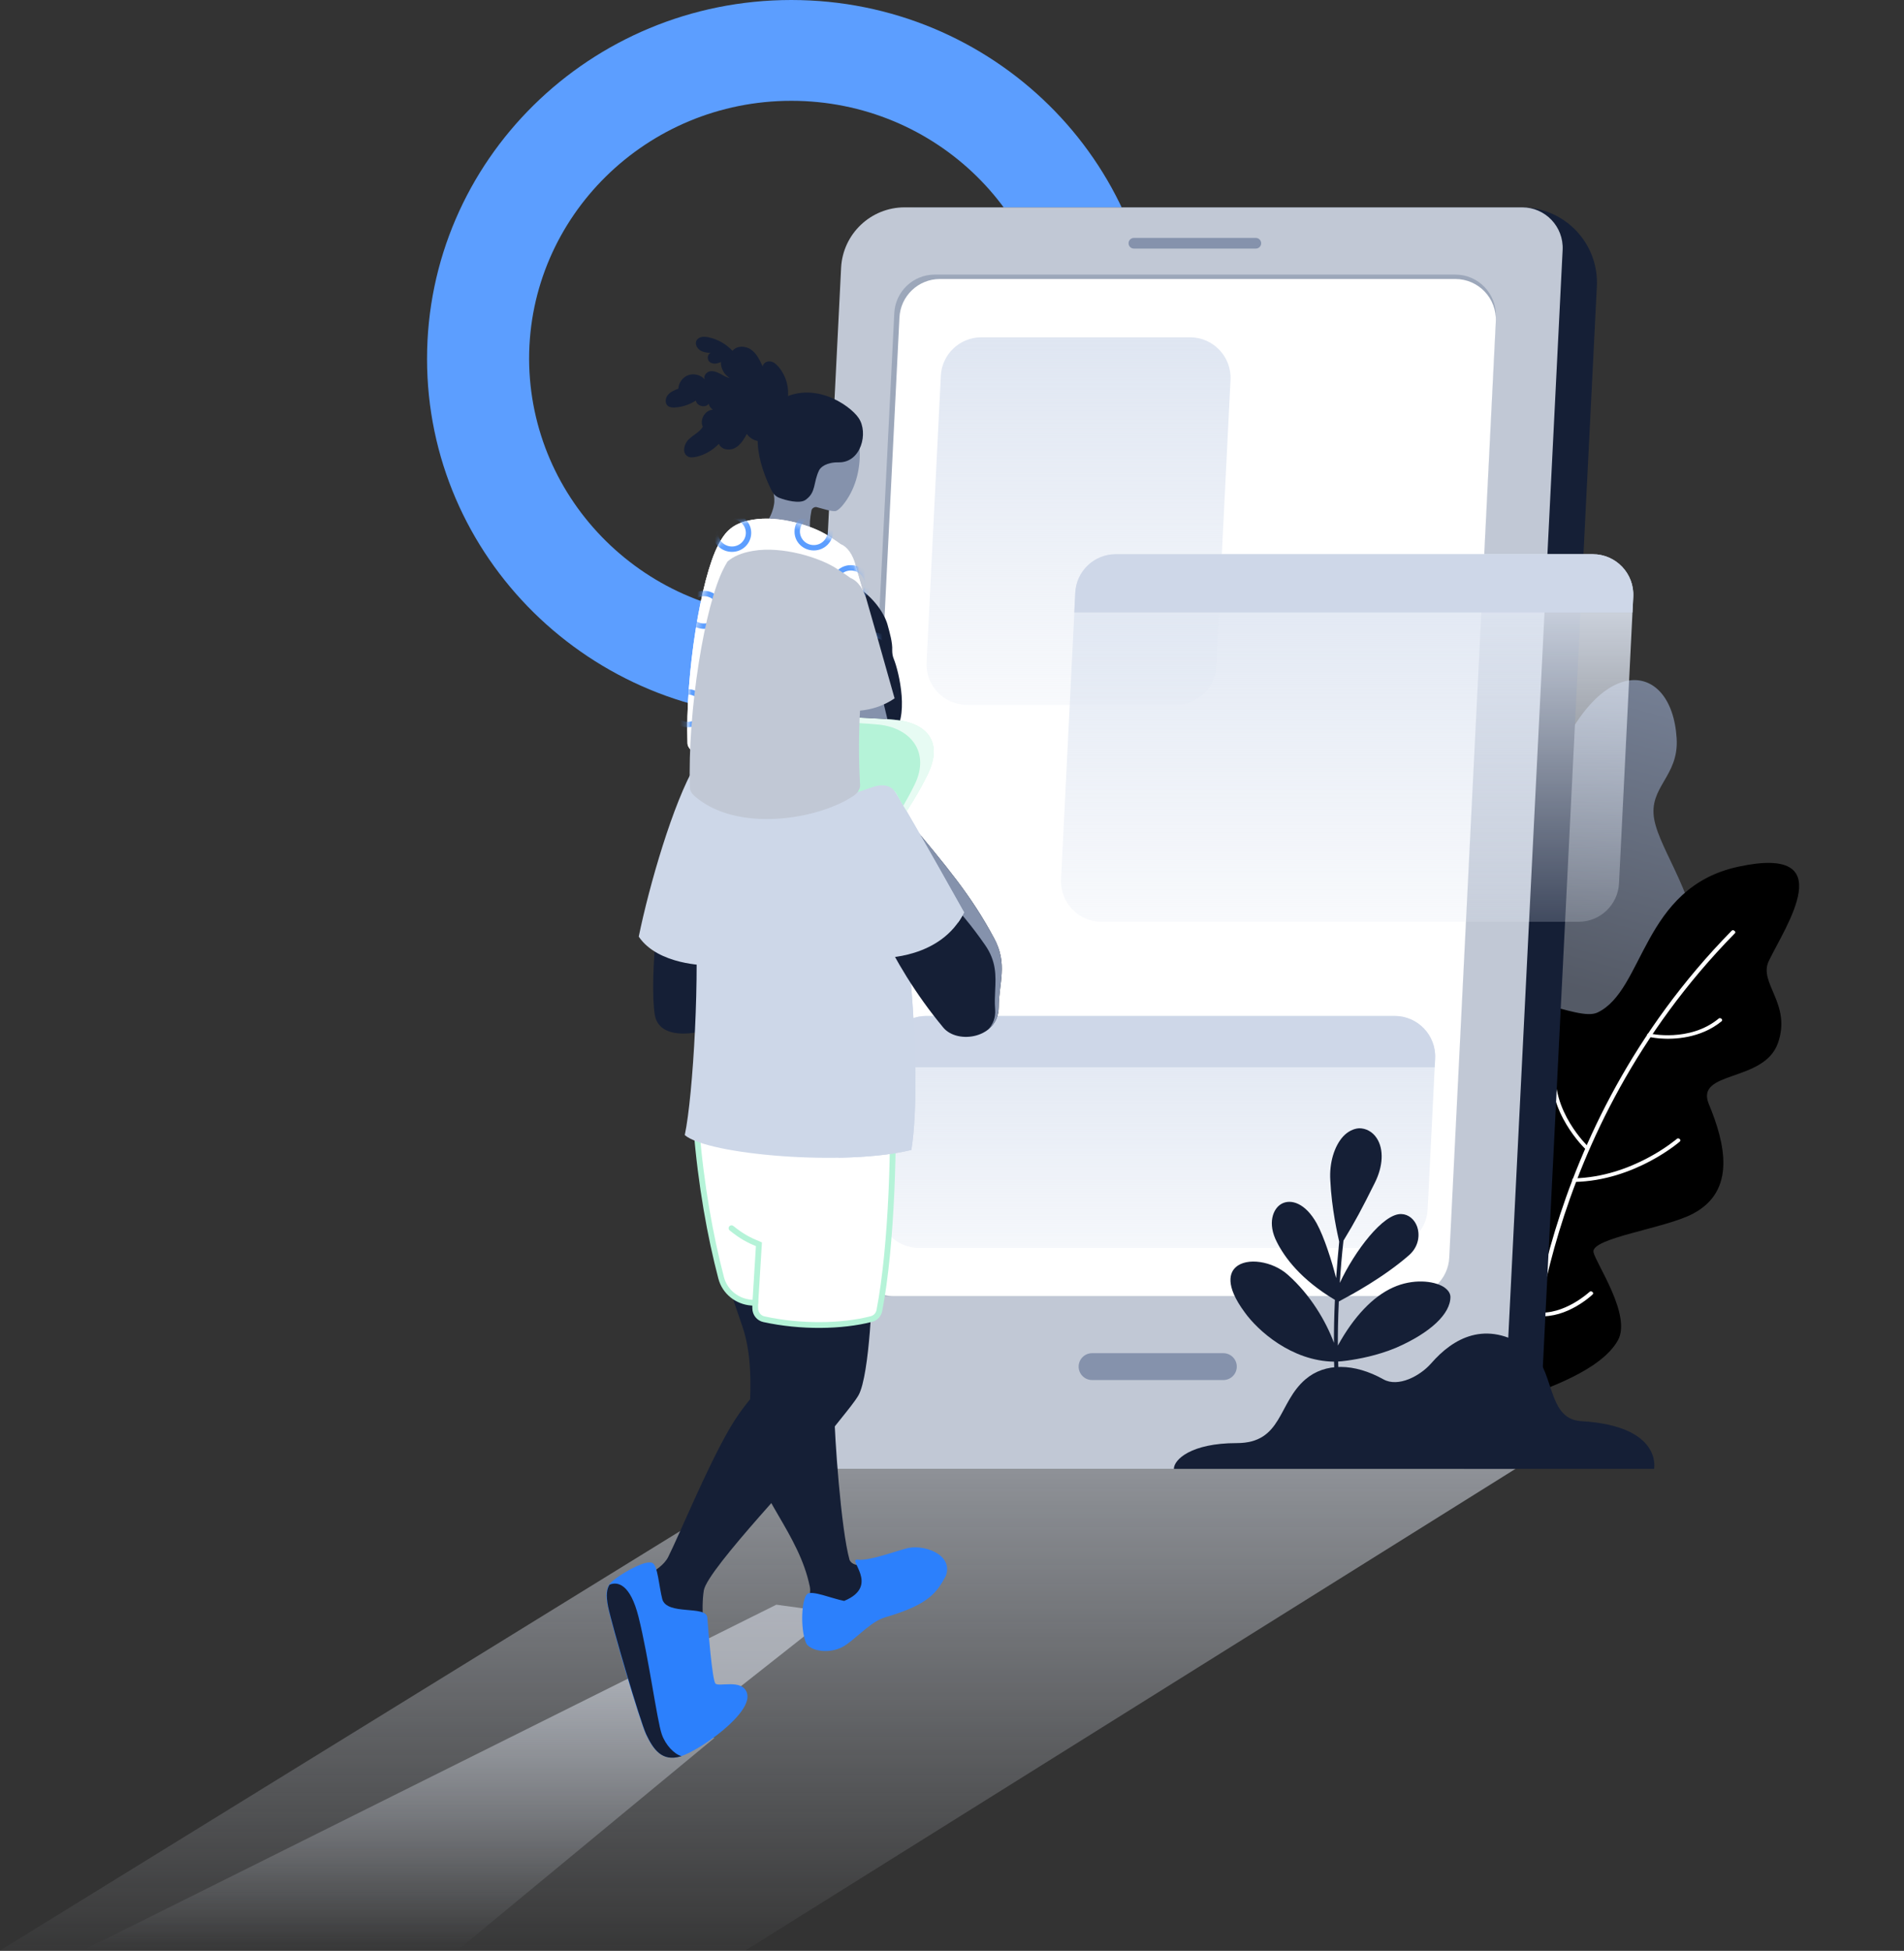 <svg width="329" height="337" viewBox="0 0 329 337" fill="none" xmlns="http://www.w3.org/2000/svg">
<rect x="0" y="0" width="329" height="337" fill="#333333" stroke="none"/>
<path fill-rule="evenodd" clip-rule="evenodd" d="M136.735 123.971C171.491 123.971 199.679 96.225 199.679 61.985C199.679 27.746 171.491 0 136.735 0C101.979 0 73.79 27.746 73.79 61.985C73.79 96.225 101.979 123.971 136.735 123.971ZM136.735 106.556C161.75 106.556 182.043 86.558 182.043 61.985C182.043 37.339 161.75 17.415 136.735 17.415C111.719 17.415 91.426 37.413 91.426 61.985C91.5 86.558 111.719 106.556 136.735 106.556Z" fill="#5C9EFF"/>
<path opacity="0.8" d="M261.303 183.64C262.953 179.452 249.881 177.351 249.669 172.113C249.432 166.936 254.854 167.736 252.328 165.045C249.802 162.354 253.71 158.971 257.868 156.227C262.026 153.483 265.091 141.801 267.677 134.581C275.59 112.453 288.866 113.692 289.716 127.556C290.12 134.164 284.82 135.917 285.839 141.544C286.865 147.102 293.581 155.345 293.469 165.161C293.4 171.496 288.25 176.276 282.574 179.353C279.822 180.794 279.378 184.907 281.769 186.739C283.978 188.519 285.539 190.658 285.192 192.771C284.383 197.483 280.31 203.566 276.3 206.494C271.858 209.751 265.962 210.937 263.571 208.838C250.728 197.554 259.552 187.64 261.303 183.64Z" fill="url(#paint0_linear)"/>
<path d="M279.544 231.573C282.007 227.238 275.758 218.268 275.342 216.3C274.912 213.844 287.768 212.205 292.536 209.662C300.031 205.712 298.118 197.572 295.268 190.707C292.888 184.892 304.786 187.037 307.209 180.208C309.633 173.379 303.782 169.832 305.645 165.986C308.535 159.987 318.247 145.869 300.379 149.718C283.725 153.299 284.149 171.067 276.04 174.908C272.456 176.619 261.552 169.524 257.229 174.946C252.351 181.163 262.685 193.098 261.008 197.688C260.318 199.691 249.28 195.863 246.592 200.97C243.178 207.471 251.673 217.525 255.786 223.902C259.384 229.383 262.102 236.154 262.996 241.495C267.187 239.833 276.597 236.779 279.544 231.573Z" fill="black"/>
<path d="M264.226 238.947C263.944 238.925 263.794 238.79 263.847 238.618C263.831 238.194 264.996 195.682 299.198 160.804C299.326 160.644 299.534 160.653 299.684 160.788C299.886 160.926 299.907 161.111 299.774 161.225C265.678 195.932 264.574 238.254 264.538 238.675C264.559 238.86 264.426 238.974 264.226 238.947C264.144 238.952 264.144 238.952 264.226 238.947Z" fill="white"/>
<path d="M271.71 203.902C271.638 203.715 271.743 203.544 271.952 203.554C282.103 203.333 289.69 196.774 289.768 196.722C289.9 196.608 290.1 196.635 290.25 196.771C290.4 196.906 290.399 197.081 290.266 197.194C290.211 197.256 282.474 203.965 272.062 204.175C271.884 204.158 271.734 204.022 271.71 203.902Z" fill="white"/>
<path d="M273.973 198.51C273.894 198.451 267.164 192.043 268.199 184.022C268.253 183.85 268.382 183.8 268.59 183.809C268.796 183.883 268.871 184.005 268.892 184.19C267.886 191.918 274.421 198.06 274.469 198.127C274.619 198.262 274.618 198.437 274.486 198.55C274.482 198.615 274.356 198.6 274.282 198.588C274.178 198.583 274.099 198.524 273.973 198.51Z" fill="white"/>
<path d="M266.736 220.809C266.662 220.797 260.1 215.803 258.31 207.742C258.237 207.555 258.343 207.385 258.551 207.394C258.755 207.357 258.965 207.476 258.986 207.661C260.728 215.481 267.039 220.271 267.11 220.347C267.26 220.482 267.333 220.67 267.2 220.783C267.145 220.845 266.994 220.885 266.942 220.882C266.889 220.88 266.807 220.886 266.736 220.809Z" fill="white"/>
<path d="M284.911 179.11C284.705 179.037 284.63 178.914 284.609 178.729C284.662 178.556 284.792 178.507 285 178.516C285.079 178.575 291.98 180.088 296.985 175.947C297.117 175.833 297.317 175.86 297.467 175.995C297.617 176.131 297.616 176.305 297.483 176.419C293.842 179.397 289.237 179.583 286.777 179.384C285.678 179.29 284.911 179.11 284.911 179.11Z" fill="white"/>
<path d="M265.575 227.326C265.366 227.317 265.216 227.182 265.196 226.997C265.175 226.812 265.308 226.698 265.516 226.707C270.286 227.255 274.616 223.194 274.693 223.142C274.825 223.028 275.025 223.055 275.175 223.191C275.325 223.326 275.324 223.501 275.192 223.614C275.004 223.79 270.798 227.755 265.827 227.355C265.783 227.335 265.657 227.32 265.575 227.326Z" fill="white"/>
<path d="M151.753 42.47C151.939 38.744 155.014 35.819 158.744 35.819H262.942C270.376 35.819 276.297 42.043 275.926 49.468L266.045 247.084C265.859 250.809 262.784 253.734 259.054 253.734H148.548C144.545 253.734 141.357 250.383 141.557 246.385L151.753 42.47Z" fill="#151F36"/>
<path d="M145.336 46.27C145.629 40.416 150.461 35.819 156.322 35.819H263.023C267.026 35.819 270.214 39.171 270.014 43.169L259.818 247.084C259.632 250.809 256.557 253.734 252.827 253.734H142.322C138.318 253.734 135.13 250.383 135.33 246.385L145.336 46.27Z" fill="#C1C8D5"/>
<g style="mix-blend-mode:multiply" opacity="0.52">
<path d="M0 336.951H128.776L261.876 253.734H134.963L0 336.951Z" fill="url(#paint1_linear)"/>
</g>
<path d="M154.528 54.086C154.714 50.361 157.789 47.435 161.519 47.435H251.473C255.476 47.435 258.664 50.787 258.464 54.785L250.348 217.253C250.162 220.979 247.087 223.904 243.357 223.904H153.403C149.4 223.904 146.212 220.553 146.412 216.555L154.528 54.086Z" fill="#9CA7BA"/>
<path d="M155.419 54.85C155.604 51.124 158.679 48.198 162.41 48.198H251.475C255.478 48.198 258.665 51.548 258.467 55.546L250.423 217.251C250.237 220.978 247.162 223.904 243.431 223.904H154.367C150.364 223.904 147.176 220.553 147.375 216.556L155.419 54.85Z" fill="white"/>
<path d="M153.096 182.159C153.281 178.433 156.356 175.507 160.087 175.507H240.993C244.995 175.507 248.183 178.857 247.984 182.855L246.687 208.92C246.502 212.647 243.427 215.573 239.696 215.573H158.79C154.788 215.573 151.6 212.222 151.799 208.225L153.096 182.159Z" fill="url(#paint2_linear)"/>
<path d="M153.067 182.159C153.252 178.433 156.327 175.507 160.058 175.507H240.99C244.992 175.507 248.18 178.857 247.981 182.855L247.906 184.366H152.957L153.067 182.159Z" fill="#CED7E8"/>
<path d="M185.808 102.39C185.994 98.663 189.069 95.737 192.8 95.737H275.227C279.229 95.737 282.417 99.087 282.218 103.085L279.756 152.586C279.57 156.312 276.495 159.238 272.764 159.238H190.337C186.335 159.238 183.147 155.888 183.346 151.89L185.808 102.39Z" fill="url(#paint3_linear)"/>
<path d="M162.572 64.922C162.757 61.196 165.832 58.27 169.563 58.27H205.634C209.637 58.27 212.824 61.62 212.625 65.617L210.163 115.118C209.978 118.844 206.903 121.77 203.172 121.77H167.101C163.098 121.77 159.911 118.42 160.11 114.423L162.572 64.922Z" fill="url(#paint4_linear)"/>
<path d="M185.796 102.39C185.982 98.663 189.057 95.737 192.788 95.737H275.225C279.228 95.737 282.416 99.087 282.217 103.085L282.082 105.796H185.627L185.796 102.39Z" fill="#CED7E8"/>
<path d="M186.387 235.961C186.449 234.728 187.467 233.759 188.703 233.759H211.39C212.716 233.759 213.772 234.869 213.705 236.193C213.644 237.427 212.625 238.396 211.39 238.396H188.703C187.377 238.396 186.321 237.286 186.387 235.961Z" fill="#8592AC"/>
<path d="M195.014 41.926C195.063 41.458 195.458 41.102 195.928 41.102H217.004C217.551 41.102 217.976 41.576 217.919 42.119C217.87 42.587 217.475 42.942 217.004 42.942H195.928C195.382 42.942 194.956 42.469 195.014 41.926Z" fill="#8592AC"/>
<path d="M125.79 221.867L128.25 229.04C129.933 233.945 129.756 239.307 129.505 244.487C129.417 246.317 129.461 248.382 129.756 250.591C130.761 258.369 138.059 264.907 139.935 274.103C140.207 275.502 139.387 277.416 139.736 281.717C139.84 283.208 143.045 284.145 143.935 282.911C147.574 277.762 152.971 278.949 155.073 275.957C156.647 273.67 155.15 270.57 152.404 270.384C150.43 270.252 147.563 271.011 146.806 269.504C145.292 264.151 144.19 247.677 144.181 244.344C144.172 241.012 144.611 236.261 144.512 233.872C144.345 229.82 140.152 216.319 140.152 216.319C135.425 204.42 121.149 209.966 125.79 221.867Z" fill="#151F36"/>
<path d="M135.467 221.615L135.382 236.132C135.382 236.132 130.123 239.846 126.105 246.72C122.129 253.551 117.469 264.951 115.46 268.964C114.819 270.245 113.28 271.313 112.04 271.996C110.715 272.722 109.988 274.173 110.244 275.668C110.886 279.51 113.023 282.115 116.272 283.78C118.752 285.061 121.659 283.182 121.488 280.407C121.359 278.443 121.359 276.308 121.616 274.728C122.3 270.928 139.956 252.698 141.709 249.88C143.461 247.062 147.138 243.091 148.335 241.042C150.344 237.498 150.772 221.615 150.772 221.615C150.772 208.85 135.467 208.85 135.467 221.615Z" fill="#151F36"/>
<path d="M126.575 174.736C126.02 177.725 114.135 181.268 113.152 175.334C112.168 169.399 113.707 150.272 117.64 143.697C121.531 137.122 127.345 142.117 126.49 149.717C125.635 157.316 127.174 171.747 126.575 174.736Z" fill="#151F36"/>
<path d="M130.498 226.001L130.491 225.074L129.854 225.028C127.37 224.849 125.241 223.158 124.611 220.748C122.745 213.611 121.125 204.804 120.316 194.78C121.632 182.869 153.541 174.466 154.109 186.616C154.605 196.641 154.119 215.214 151.95 226.392C151.813 227.099 151.294 227.672 150.596 227.852C145.47 229.178 138.369 229.285 131.999 227.89C131.116 227.697 130.505 226.905 130.498 226.001Z" fill="white" stroke="#B5F3D8" stroke-miterlimit="10"/>
<path d="M130.509 225.118L131.137 214.949C129.234 214.157 128.188 213.593 126.402 212.172" stroke="#B5F3D8" stroke-linecap="round"/>
<path d="M122.129 166.752C122.129 166.752 113.708 166.752 110.373 161.799C112.169 153.004 116.315 138.658 120.206 132.083C124.096 125.508 129.91 130.504 129.055 138.103C128.2 145.746 122.129 166.752 122.129 166.752Z" fill="#CDD7E8"/>
<g style="mix-blend-mode:multiply" opacity="0.52">
<path d="M123.454 300.218L78.995 336.951H14.271L134.142 277.205L144.145 278.571L116.7 300.218H123.454Z" fill="url(#paint5_linear)"/>
</g>
<path d="M124.359 129.65C119.41 134.688 118.968 144.38 120.014 156.334C121.02 167.649 119.773 189.295 118.324 196.083C122.307 199.499 146.045 201.505 157.471 198.645C159.845 184.684 155.781 143.867 151.516 135.883C146.487 126.576 129.75 124.185 124.359 129.65Z" fill="#CDD7E8"/>
<path fill-rule="evenodd" clip-rule="evenodd" d="M123.6 130.995C123.839 130.66 124.092 130.339 124.357 130.033C127.554 126.363 134.741 125.821 141.11 128.187C135.136 127.632 128.346 128.706 123.6 130.995ZM144.881 199.982C149.606 199.907 154.087 199.493 157.487 198.645C159.54 184.97 156.764 155.668 153.217 142.151C153.035 142.612 152.825 143.087 152.586 143.574C141.958 165.216 136.741 179.902 147.369 176.423C151.667 175.017 150.149 178.319 147.942 183.123C145.544 188.343 142.331 195.334 144.881 199.982Z" fill="#CDD7E8"/>
<path d="M148.548 151.126C149.189 153.645 153.165 165.685 162.997 177.512C165.434 180.458 172.531 179.39 172.573 173.968C172.573 169.869 174.198 166.539 171.761 162.056C167.828 154.712 163.681 149.802 156.328 141.007C150.685 136.012 146.068 141.69 148.548 151.126Z" fill="#151F36"/>
<path fill-rule="evenodd" clip-rule="evenodd" d="M170.756 177.842C171.827 176.987 172.56 175.7 172.574 173.968C172.574 172.778 172.711 171.654 172.845 170.546C173.175 167.839 173.491 165.238 171.761 162.056C167.901 154.848 163.835 149.984 156.732 141.49C156.599 141.331 156.464 141.17 156.329 141.007C152.521 137.636 149.18 139.126 148.172 143.35C149.495 143.059 151.118 143.443 152.902 144.678C153.052 144.82 153.201 144.96 153.349 145.099C161.21 152.501 165.71 156.739 170.188 163.205C172.19 166.056 172.076 168.535 171.957 171.114C171.908 172.169 171.859 173.241 171.953 174.362C172.062 175.807 171.573 176.972 170.756 177.842Z" fill="#8592AC"/>
<path d="M152.438 165.472C152.438 165.472 162.612 165.685 166.588 157.616C160.646 147.027 154.789 136.652 153.378 134.816C149.616 129.949 142.135 133.834 144.358 142.971C146.752 152.748 152.438 165.472 152.438 165.472Z" fill="#CDD7E8"/>
<path fill-rule="evenodd" clip-rule="evenodd" d="M144.947 135.579C147.417 134.392 150.589 134.901 152.534 137.348C153.974 139.17 159.667 149.138 165.502 159.429C165.9 158.877 166.265 158.274 166.59 157.616C160.647 147.027 154.791 136.652 153.38 134.816C150.905 131.614 146.819 132.201 144.947 135.579Z" fill="#CDD7E8"/>
<path d="M149.548 134.325C149.479 132.463 149.479 132.532 149.134 127.98C150.238 128.187 152.79 128.187 154.1 127.015C157.272 124.187 155.341 116.049 154.445 113.842C154.238 113.359 154.169 112.876 154.169 112.325C154.238 111.014 153.755 109.359 153.341 107.842C152.169 103.773 144.72 95.221 134.306 102.945C126.168 109.014 135.272 118.394 135.962 122.946C136.651 127.497 135.065 131.98 134.996 133.566C134.927 137.636 149.686 138.463 149.548 134.325Z" fill="#151F36"/>
<path d="M119.862 123.331C119.862 123.331 117.896 129.65 121.786 135.243C125.591 140.665 132.388 142.459 150.642 136.012C153.079 135.158 154.276 135.926 155.046 137.378C155.73 138.659 156.67 140.11 156.67 140.11C156.67 140.11 158.722 137.036 160.304 133.749C162.997 128.198 160.218 124.911 154.704 124.356C146.453 123.545 132.816 123.929 119.862 123.331Z" fill="#B5F3D8"/>
<path fill-rule="evenodd" clip-rule="evenodd" d="M119.645 124.256C119.758 123.668 119.863 123.331 119.863 123.331C125.557 123.594 131.383 123.667 136.825 123.735C143.764 123.822 150.08 123.901 154.704 124.356C160.219 124.911 162.998 128.198 160.305 133.749C158.723 137.036 156.671 140.11 156.671 140.11C156.671 140.11 156.422 139.726 156.087 139.178C156.712 138.108 157.428 136.816 158.066 135.489C160.759 129.939 157.346 125.726 151.831 125.171C147.207 124.717 140.891 124.637 133.952 124.55C129.353 124.493 124.48 124.432 119.645 124.256Z" fill="white" fill-opacity="0.68"/>
<path d="M143.419 69.664C140.597 68.084 136.75 67.999 133.928 70.219C131.021 72.567 130.722 77.093 131.876 80.466C132.389 82.003 133.244 83.412 133.629 84.991C133.8 85.717 133.886 86.528 133.715 87.297C133.629 87.894 133.287 89.005 132.518 90.2C131.15 92.292 140.341 94.213 139.999 91.609C139.871 90.627 139.956 89.517 140.213 88.193C140.298 87.809 140.683 87.553 141.068 87.596C141.666 87.724 144.017 88.535 144.53 88.236C144.958 88.023 145.3 87.638 145.599 87.297C147.694 84.778 148.72 81.277 148.549 77.733C148.378 74.232 146.326 71.03 143.419 69.664Z" fill="#8592AC"/>
<path d="M139.186 86.358C141.067 85.034 140.469 83.454 141.537 81.234C141.794 80.722 142.777 79.825 144.957 79.868C148.805 79.911 150.087 74.745 148.377 72.226C146.881 69.963 140.041 65.181 133.885 69.664C128.327 73.763 132.047 82.216 133.372 84.821C133.671 85.376 134.099 85.803 134.697 86.016C135.68 86.4 138.16 87.084 139.186 86.358Z" fill="#151F36"/>
<path d="M131.704 76.196C130.678 76.324 129.61 75.811 129.054 74.957C128.541 75.897 127.942 76.879 127.002 77.391C126.061 77.903 124.608 77.69 124.223 76.665C123.154 77.775 121.786 78.587 120.247 78.928C119.777 79.013 119.264 79.099 118.837 78.843C117.853 78.288 118.153 76.751 118.965 75.939C119.777 75.128 120.889 74.659 121.444 73.719C120.846 72.524 121.829 70.816 123.197 70.773C122.812 70.56 122.556 70.176 122.47 69.749C121.872 70.56 120.376 70.133 120.247 69.194C119.179 69.877 117.939 70.304 116.699 70.389C116.272 70.432 115.759 70.389 115.417 70.133C114.861 69.706 114.946 68.767 115.417 68.212C115.887 67.656 116.571 67.4 117.212 67.144C117.255 66.12 117.982 65.138 118.965 64.796C119.948 64.454 121.145 64.796 121.786 65.564C121.487 65.009 122 64.326 122.599 64.156C123.197 64.027 123.838 64.241 124.394 64.54C124.95 64.839 125.463 65.18 126.104 65.308C125.164 64.753 124.522 63.643 124.565 62.533C123.967 62.832 123.24 62.96 122.684 62.576C122.128 62.191 122.171 61.167 122.812 60.996C122.171 60.911 121.487 60.868 120.931 60.484C120.376 60.099 120.034 59.331 120.376 58.776C120.76 58.136 121.658 58.093 122.428 58.264C124.009 58.605 125.463 59.416 126.574 60.612C127.301 59.672 128.84 59.715 129.781 60.398C130.764 61.081 131.277 62.234 131.79 63.302C131.875 62.704 132.559 62.32 133.158 62.448C133.756 62.533 134.227 63.003 134.611 63.472C135.851 64.967 136.407 67.016 136.108 68.937C137.305 68.638 138.331 70.176 138.032 71.371C137.561 73.378 136.364 73.25 134.825 73.677C133.457 74.061 133.457 75.982 131.704 76.196Z" fill="#151F36"/>
<path d="M147.865 101.429C147.865 101.429 152.225 119.489 153.337 124.228C150.686 124.057 149.147 124.015 147.352 123.887C146.069 120.087 144.359 116.927 143.504 113.597C139.913 99.636 144.274 93.744 147.865 101.429Z" fill="#8592AC"/>
<path fill-rule="evenodd" clip-rule="evenodd" d="M145.292 116.387C145.096 119.818 145.052 123.646 145.298 127.943C145.34 128.669 144.827 129.309 144.229 129.694C138.629 133.408 126.06 135.415 119.519 129.694C119.135 129.352 118.793 128.882 118.793 128.37C118.408 116.458 121.101 99.892 124.094 94.171C125.291 91.866 126.53 90.371 130.079 89.773C134.567 89.005 140.467 90.798 143.16 92.591C143.319 92.699 143.503 92.818 143.702 92.948C144.164 93.248 144.712 93.604 145.245 94.003C146.334 94.427 147.367 95.73 147.864 97.8C147.864 97.8 150.258 106.126 152.096 112.701C152.31 113.469 150.301 115.006 148.12 115.775C147.156 116.113 146.158 116.317 145.292 116.387Z" fill="white"/>
<path d="M145.292 116.387C145.096 119.818 145.052 123.646 145.298 127.943C145.34 128.669 144.827 129.309 144.229 129.694C138.629 133.408 126.06 135.415 119.519 129.694C119.135 129.352 118.793 128.882 118.793 128.37C118.408 116.458 121.101 99.892 124.094 94.171C125.291 91.866 126.53 90.371 130.079 89.773C134.567 89.005 140.467 90.798 143.16 92.591C143.319 92.699 143.503 92.818 143.702 92.948C144.164 93.248 144.713 93.604 145.246 94.004C146.335 94.428 147.366 95.731 147.863 97.8C147.863 97.8 150.257 106.126 152.095 112.701C152.309 113.469 150.3 115.006 148.12 115.775C147.156 116.113 146.158 116.317 145.292 116.387Z" fill="white"/>
<mask id="mask0" mask-type="alpha" maskUnits="userSpaceOnUse" x="118" y="89" width="35" height="45">
<path d="M145.292 116.387C145.096 119.818 145.052 123.646 145.298 127.943C145.34 128.669 144.827 129.309 144.229 129.694C138.629 133.408 126.06 135.415 119.519 129.694C119.135 129.352 118.793 128.882 118.793 128.37C118.408 116.458 121.101 99.892 124.094 94.171C125.291 91.866 126.53 90.371 130.079 89.773C134.567 89.005 140.467 90.798 143.16 92.591C143.319 92.699 143.503 92.818 143.702 92.948C144.164 93.248 144.713 93.604 145.246 94.004C146.335 94.428 147.366 95.731 147.863 97.8C147.863 97.8 150.257 106.126 152.095 112.701C152.309 113.469 150.3 115.006 148.12 115.775C147.156 116.113 146.158 116.317 145.292 116.387Z" fill="white"/>
</mask>
<g mask="url(#mask0)">
<path fill-rule="evenodd" clip-rule="evenodd" d="M147.022 104.2C148.878 104.2 150.348 102.73 150.348 100.912C150.348 99.095 148.84 97.625 147.022 97.625C145.166 97.625 143.696 99.095 143.696 100.912C143.657 102.73 145.166 104.2 147.022 104.2ZM147.022 103.271C148.337 103.271 149.42 102.227 149.42 100.912C149.42 99.597 148.337 98.553 147.022 98.553C145.707 98.553 144.624 99.597 144.624 100.912C144.624 102.189 145.668 103.271 147.022 103.271Z" fill="#5C9EFF"/>
<path fill-rule="evenodd" clip-rule="evenodd" d="M140.618 95.087C142.474 95.087 143.944 93.618 143.944 91.8C143.944 89.982 142.435 88.513 140.618 88.513C138.761 88.513 137.292 89.982 137.292 91.8C137.253 93.618 138.761 95.087 140.618 95.087ZM140.618 94.159C141.933 94.159 143.016 93.115 143.016 91.8C143.016 90.485 141.933 89.441 140.618 89.441C139.303 89.441 138.22 90.485 138.22 91.8C138.22 93.076 139.264 94.159 140.618 94.159Z" fill="#5C9EFF"/>
<path fill-rule="evenodd" clip-rule="evenodd" d="M133.18 103.363C135.037 103.363 136.506 101.893 136.506 100.075C136.506 98.258 134.998 96.788 133.18 96.788C131.324 96.788 129.854 98.258 129.854 100.075C129.816 101.893 131.324 103.363 133.18 103.363ZM133.18 102.435C134.495 102.435 135.578 101.39 135.578 100.075C135.578 98.76 134.495 97.716 133.18 97.716C131.865 97.716 130.782 98.76 130.782 100.075C130.782 101.352 131.827 102.435 133.18 102.435Z" fill="#5C9EFF"/>
<path fill-rule="evenodd" clip-rule="evenodd" d="M126.479 95.334C128.335 95.334 129.805 93.864 129.805 92.046C129.805 90.228 128.297 88.759 126.479 88.759C124.623 88.759 123.153 90.228 123.153 92.046C123.114 93.864 124.623 95.334 126.479 95.334ZM126.479 94.405C127.794 94.405 128.877 93.361 128.877 92.046C128.877 90.731 127.794 89.687 126.479 89.687C125.164 89.687 124.081 90.731 124.081 92.046C124.081 93.322 125.125 94.405 126.479 94.405Z" fill="#5C9EFF"/>
<path fill-rule="evenodd" clip-rule="evenodd" d="M121.653 108.633C123.509 108.633 124.979 107.164 124.979 105.346C124.979 103.528 123.471 102.059 121.653 102.059C119.797 102.059 118.327 103.528 118.327 105.346C118.288 107.164 119.797 108.633 121.653 108.633ZM121.653 107.705C122.968 107.705 124.051 106.661 124.051 105.346C124.051 104.031 122.968 102.987 121.653 102.987C120.338 102.987 119.255 104.031 119.255 105.346C119.255 106.622 120.299 107.705 121.653 107.705Z" fill="#5C9EFF"/>
<path fill-rule="evenodd" clip-rule="evenodd" d="M139.19 113.412C141.046 113.412 142.516 111.942 142.516 110.124C142.516 108.307 141.008 106.837 139.19 106.837C137.334 106.837 135.864 108.307 135.864 110.124C135.825 111.942 137.334 113.412 139.19 113.412ZM139.19 112.483C140.505 112.483 141.588 111.439 141.588 110.124C141.588 108.809 140.505 107.765 139.19 107.765C137.875 107.765 136.792 108.809 136.792 110.124C136.792 111.401 137.836 112.483 139.19 112.483Z" fill="#5C9EFF"/>
<path fill-rule="evenodd" clip-rule="evenodd" d="M151.01 115.826C152.867 115.826 154.336 114.356 154.336 112.538C154.336 110.721 152.828 109.251 151.01 109.251C149.154 109.251 147.684 110.721 147.684 112.538C147.646 114.356 149.154 115.826 151.01 115.826ZM151.01 114.897C152.325 114.897 153.408 113.853 153.408 112.538C153.408 111.223 152.325 110.179 151.01 110.179C149.695 110.179 148.613 111.223 148.613 112.538C148.613 113.815 149.657 114.897 151.01 114.897Z" fill="#5C9EFF"/>
<path fill-rule="evenodd" clip-rule="evenodd" d="M127.514 117.353C129.371 117.353 130.84 115.883 130.84 114.066C130.84 112.248 129.332 110.778 127.514 110.778C125.658 110.778 124.188 112.248 124.188 114.066C124.15 115.883 125.658 117.353 127.514 117.353ZM127.514 116.425C128.829 116.425 129.912 115.381 129.912 114.066C129.912 112.751 128.829 111.707 127.514 111.707C126.199 111.707 125.116 112.751 125.116 114.066C125.116 115.342 126.161 116.425 127.514 116.425Z" fill="#5C9EFF"/>
<path fill-rule="evenodd" clip-rule="evenodd" d="M143.77 125.432C145.626 125.432 147.096 123.962 147.096 122.145C147.096 120.327 145.588 118.857 143.77 118.857C141.914 118.857 140.444 120.327 140.444 122.145C140.405 123.962 141.914 125.432 143.77 125.432ZM143.77 124.504C145.085 124.504 146.168 123.46 146.168 122.145C146.168 120.83 145.085 119.786 143.77 119.786C142.455 119.786 141.372 120.83 141.372 122.145C141.372 123.421 142.416 124.504 143.77 124.504Z" fill="#5C9EFF"/>
<path fill-rule="evenodd" clip-rule="evenodd" d="M132.835 127.5C134.691 127.5 136.161 126.031 136.161 124.213C136.161 122.395 134.652 120.926 132.835 120.926C130.978 120.926 129.509 122.395 129.509 124.213C129.47 126.031 130.978 127.5 132.835 127.5ZM132.835 126.572C134.149 126.572 135.232 125.528 135.232 124.213C135.232 122.898 134.149 121.854 132.835 121.854C131.52 121.854 130.437 122.898 130.437 124.213C130.437 125.489 131.481 126.572 132.835 126.572Z" fill="#5C9EFF"/>
<path fill-rule="evenodd" clip-rule="evenodd" d="M118.844 125.628C120.701 125.628 122.17 124.159 122.17 122.341C122.17 120.523 120.662 119.054 118.844 119.054C116.988 119.054 115.518 120.523 115.518 122.341C115.48 124.159 116.988 125.628 118.844 125.628ZM118.844 124.7C120.159 124.7 121.242 123.656 121.242 122.341C121.242 121.026 120.159 119.982 118.844 119.982C117.529 119.982 116.446 121.026 116.446 122.341C116.446 123.617 117.491 124.7 118.844 124.7Z" fill="#5C9EFF"/>
<path fill-rule="evenodd" clip-rule="evenodd" d="M124.657 136.072C126.513 136.072 127.983 134.602 127.983 132.784C127.983 130.967 126.475 129.497 124.657 129.497C122.8 129.497 121.331 130.967 121.331 132.784C121.292 134.602 122.8 136.072 124.657 136.072ZM124.657 135.144C125.972 135.144 127.055 134.099 127.055 132.784C127.055 131.469 125.972 130.425 124.657 130.425C123.342 130.425 122.259 131.469 122.259 132.784C122.259 134.061 123.303 135.144 124.657 135.144Z" fill="#5C9EFF"/>
<path fill-rule="evenodd" clip-rule="evenodd" d="M140.518 135.283C142.375 135.283 143.844 133.813 143.844 131.995C143.844 130.178 142.336 128.708 140.518 128.708C138.662 128.708 137.192 130.178 137.192 131.995C137.153 133.813 138.662 135.283 140.518 135.283ZM140.518 134.355C141.833 134.355 142.916 133.31 142.916 131.995C142.916 130.68 141.833 129.636 140.518 129.636C139.203 129.636 138.12 130.68 138.12 131.995C138.12 133.272 139.165 134.355 140.518 134.355Z" fill="#5C9EFF"/>
</g>
<g style="mix-blend-mode:multiply">
<path fill-rule="evenodd" clip-rule="evenodd" d="M148.615 135.577C148.342 130.81 148.391 126.563 148.608 122.757C149.57 122.679 150.676 122.452 151.746 122.077C152.786 121.711 153.79 121.187 154.579 120.64C154.577 120.625 154.573 120.609 154.569 120.594C152.53 113.3 149.874 104.063 149.874 104.063C149.323 101.767 148.178 100.322 146.97 99.851C146.379 99.408 145.77 99.012 145.257 98.68L145.257 98.679C145.036 98.535 144.832 98.403 144.656 98.284C141.668 96.295 135.123 94.305 130.143 95.158C128.087 95.504 126.73 96.122 125.713 96.997C125.498 97.346 125.293 97.717 125.09 98.109C121.77 104.456 118.782 122.835 119.209 136.051C119.209 136.619 119.588 137.14 120.015 137.519C127.272 143.867 141.216 141.64 147.429 137.519C148.093 137.093 148.662 136.383 148.615 135.577Z" fill="#C1C8D5"/>
</g>
<path d="M112.723 269.99C113.664 270.416 113.878 274.088 114.433 276.223C115.203 279.126 122.043 277.248 122.214 279.425C122.385 281.603 123.069 290.227 123.625 290.825C124.18 291.465 128.199 289.971 129.054 292.404C130.294 295.863 120.76 302.481 117.554 303.42C114.348 304.316 112.852 302.182 111.612 299.577C110.543 297.272 105.712 280.962 105.028 277.504C104.302 274.046 105.37 273.448 106.696 272.466C108.192 271.398 111.569 269.477 112.723 269.99Z" fill="#2C80FC"/>
<path d="M114.348 299.578C113.536 297.272 112.082 286.257 110.33 279.297C108.919 273.704 106.781 273.149 105.328 273.747C104.858 274.473 104.687 275.498 105.071 277.504C105.798 280.962 110.586 297.272 111.655 299.578C112.895 302.225 114.391 304.359 117.597 303.42C117.64 303.42 117.725 303.377 117.768 303.377C116.528 303.036 114.989 301.456 114.348 299.578Z" fill="#151F36"/>
<path d="M156.423 267.544C154.842 267.929 150.116 269.684 148.278 269.427C146.098 269.128 152.292 273.894 145.864 276.553C143.684 276.126 140.307 274.674 139.494 275.358C138.511 276.169 138.255 281.207 139.238 283.726C139.794 285.22 143.641 285.989 146.292 284.067C148.643 282.36 150.652 280.054 153.003 279.371C160.57 277.151 161.853 275.101 163.434 272.241C164.84 268.364 159.204 266.6 156.423 267.544Z" fill="#2C80FC"/>
<path fill-rule="evenodd" clip-rule="evenodd" d="M230.876 220.785C230.117 217.801 228.802 213.686 227.526 211.348C225.553 207.804 223.065 207.086 221.475 207.936C219.908 208.787 218.998 211.387 220.627 214.541C221.964 217.212 224.78 221.044 230.663 224.545C230.524 227.43 230.492 229.963 230.5 231.977C229.124 228.262 226.427 223.653 222.533 220.215C219.884 217.834 215.405 217.172 213.526 218.913C212.576 219.759 211.536 221.929 215.103 226.731C217.327 229.833 223.153 235.109 230.516 235.222C230.535 236.123 230.566 236.646 230.565 236.67L231.282 236.67C231.282 236.646 231.246 236.098 231.227 235.197C231.559 235.184 232.106 235.13 232.819 235.034C234.746 234.763 237.986 234.179 241.25 232.813C247.182 230.229 250.673 226.928 250.623 223.989C250.596 223.349 250.164 222.791 249.468 222.319C247.702 221.221 244.113 220.871 240.725 222.398C237.218 223.97 233.91 227.466 231.172 232.448C231.164 230.435 231.199 227.83 231.341 224.827C231.365 224.804 231.509 224.737 231.75 224.603C233.316 223.776 239.074 220.688 243.507 216.802C245.262 215.223 245.327 213.164 244.87 211.894C244.412 210.625 243.374 209.763 242.167 209.725C239.022 209.555 234.053 216.172 231.513 221.611C231.656 219.318 231.852 216.861 232.146 214.312C234.144 211.035 235.327 208.822 237.552 204.345C238.992 201.477 239.156 198.545 237.89 196.61C237.167 195.498 236.026 194.894 234.841 194.904C233.868 194.968 232.882 195.458 232.072 196.333C230.551 198.014 229.678 200.899 229.869 203.89C230.092 208.823 231.198 213.572 231.364 214.311C231.386 214.359 231.385 214.406 231.385 214.406L231.405 214.502C231.194 216.698 231.009 218.8 230.876 220.785Z" fill="#151F36"/>
<path d="M273.212 245.497C267.021 245.13 268.857 236.15 263.938 232.822C256.72 227.928 251.092 231.158 247.299 235.513C245.366 237.716 241.598 239.698 239.053 238.279C234.012 235.465 228.971 235.367 225.57 238.279C220.799 242.365 221.606 249.29 213.702 249.29C205.799 249.29 202.838 252.153 202.838 253.743H285.814C285.814 253.768 287.356 246.329 273.212 245.497Z" fill="#151F36"/>
<defs>
<linearGradient id="paint0_linear" x1="291.328" y1="119.807" x2="277.151" y2="172.052" gradientUnits="userSpaceOnUse">
<stop stop-color="#8592AC"/>
<stop offset="1" stop-color="#5D6473"/>
</linearGradient>
<linearGradient id="paint1_linear" x1="108.365" y1="253.734" x2="108.365" y2="340.927" gradientUnits="userSpaceOnUse">
<stop stop-color="#E2E8F3"/>
<stop offset="1" stop-color="#E2E8F3" stop-opacity="0"/>
</linearGradient>
<linearGradient id="paint2_linear" x1="199.892" y1="175.507" x2="199.892" y2="215.573" gradientUnits="userSpaceOnUse">
<stop stop-color="#DFE6F2"/>
<stop offset="1" stop-color="#DFE6F2" stop-opacity="0.3"/>
</linearGradient>
<linearGradient id="paint3_linear" x1="232.782" y1="95.737" x2="232.782" y2="159.238" gradientUnits="userSpaceOnUse">
<stop stop-color="#DFE6F2"/>
<stop offset="1" stop-color="#DFE6F2" stop-opacity="0.22"/>
</linearGradient>
<linearGradient id="paint4_linear" x1="209.546" y1="58.27" x2="209.546" y2="121.77" gradientUnits="userSpaceOnUse">
<stop stop-color="#DFE6F2"/>
<stop offset="1" stop-color="#DFE6F2" stop-opacity="0.22"/>
</linearGradient>
<linearGradient id="paint5_linear" x1="65.38" y1="290.432" x2="65.38" y2="336.909" gradientUnits="userSpaceOnUse">
<stop stop-color="#E2E8F3"/>
<stop offset="1" stop-color="#E2E8F3" stop-opacity="0"/>
</linearGradient>
</defs>
</svg>
